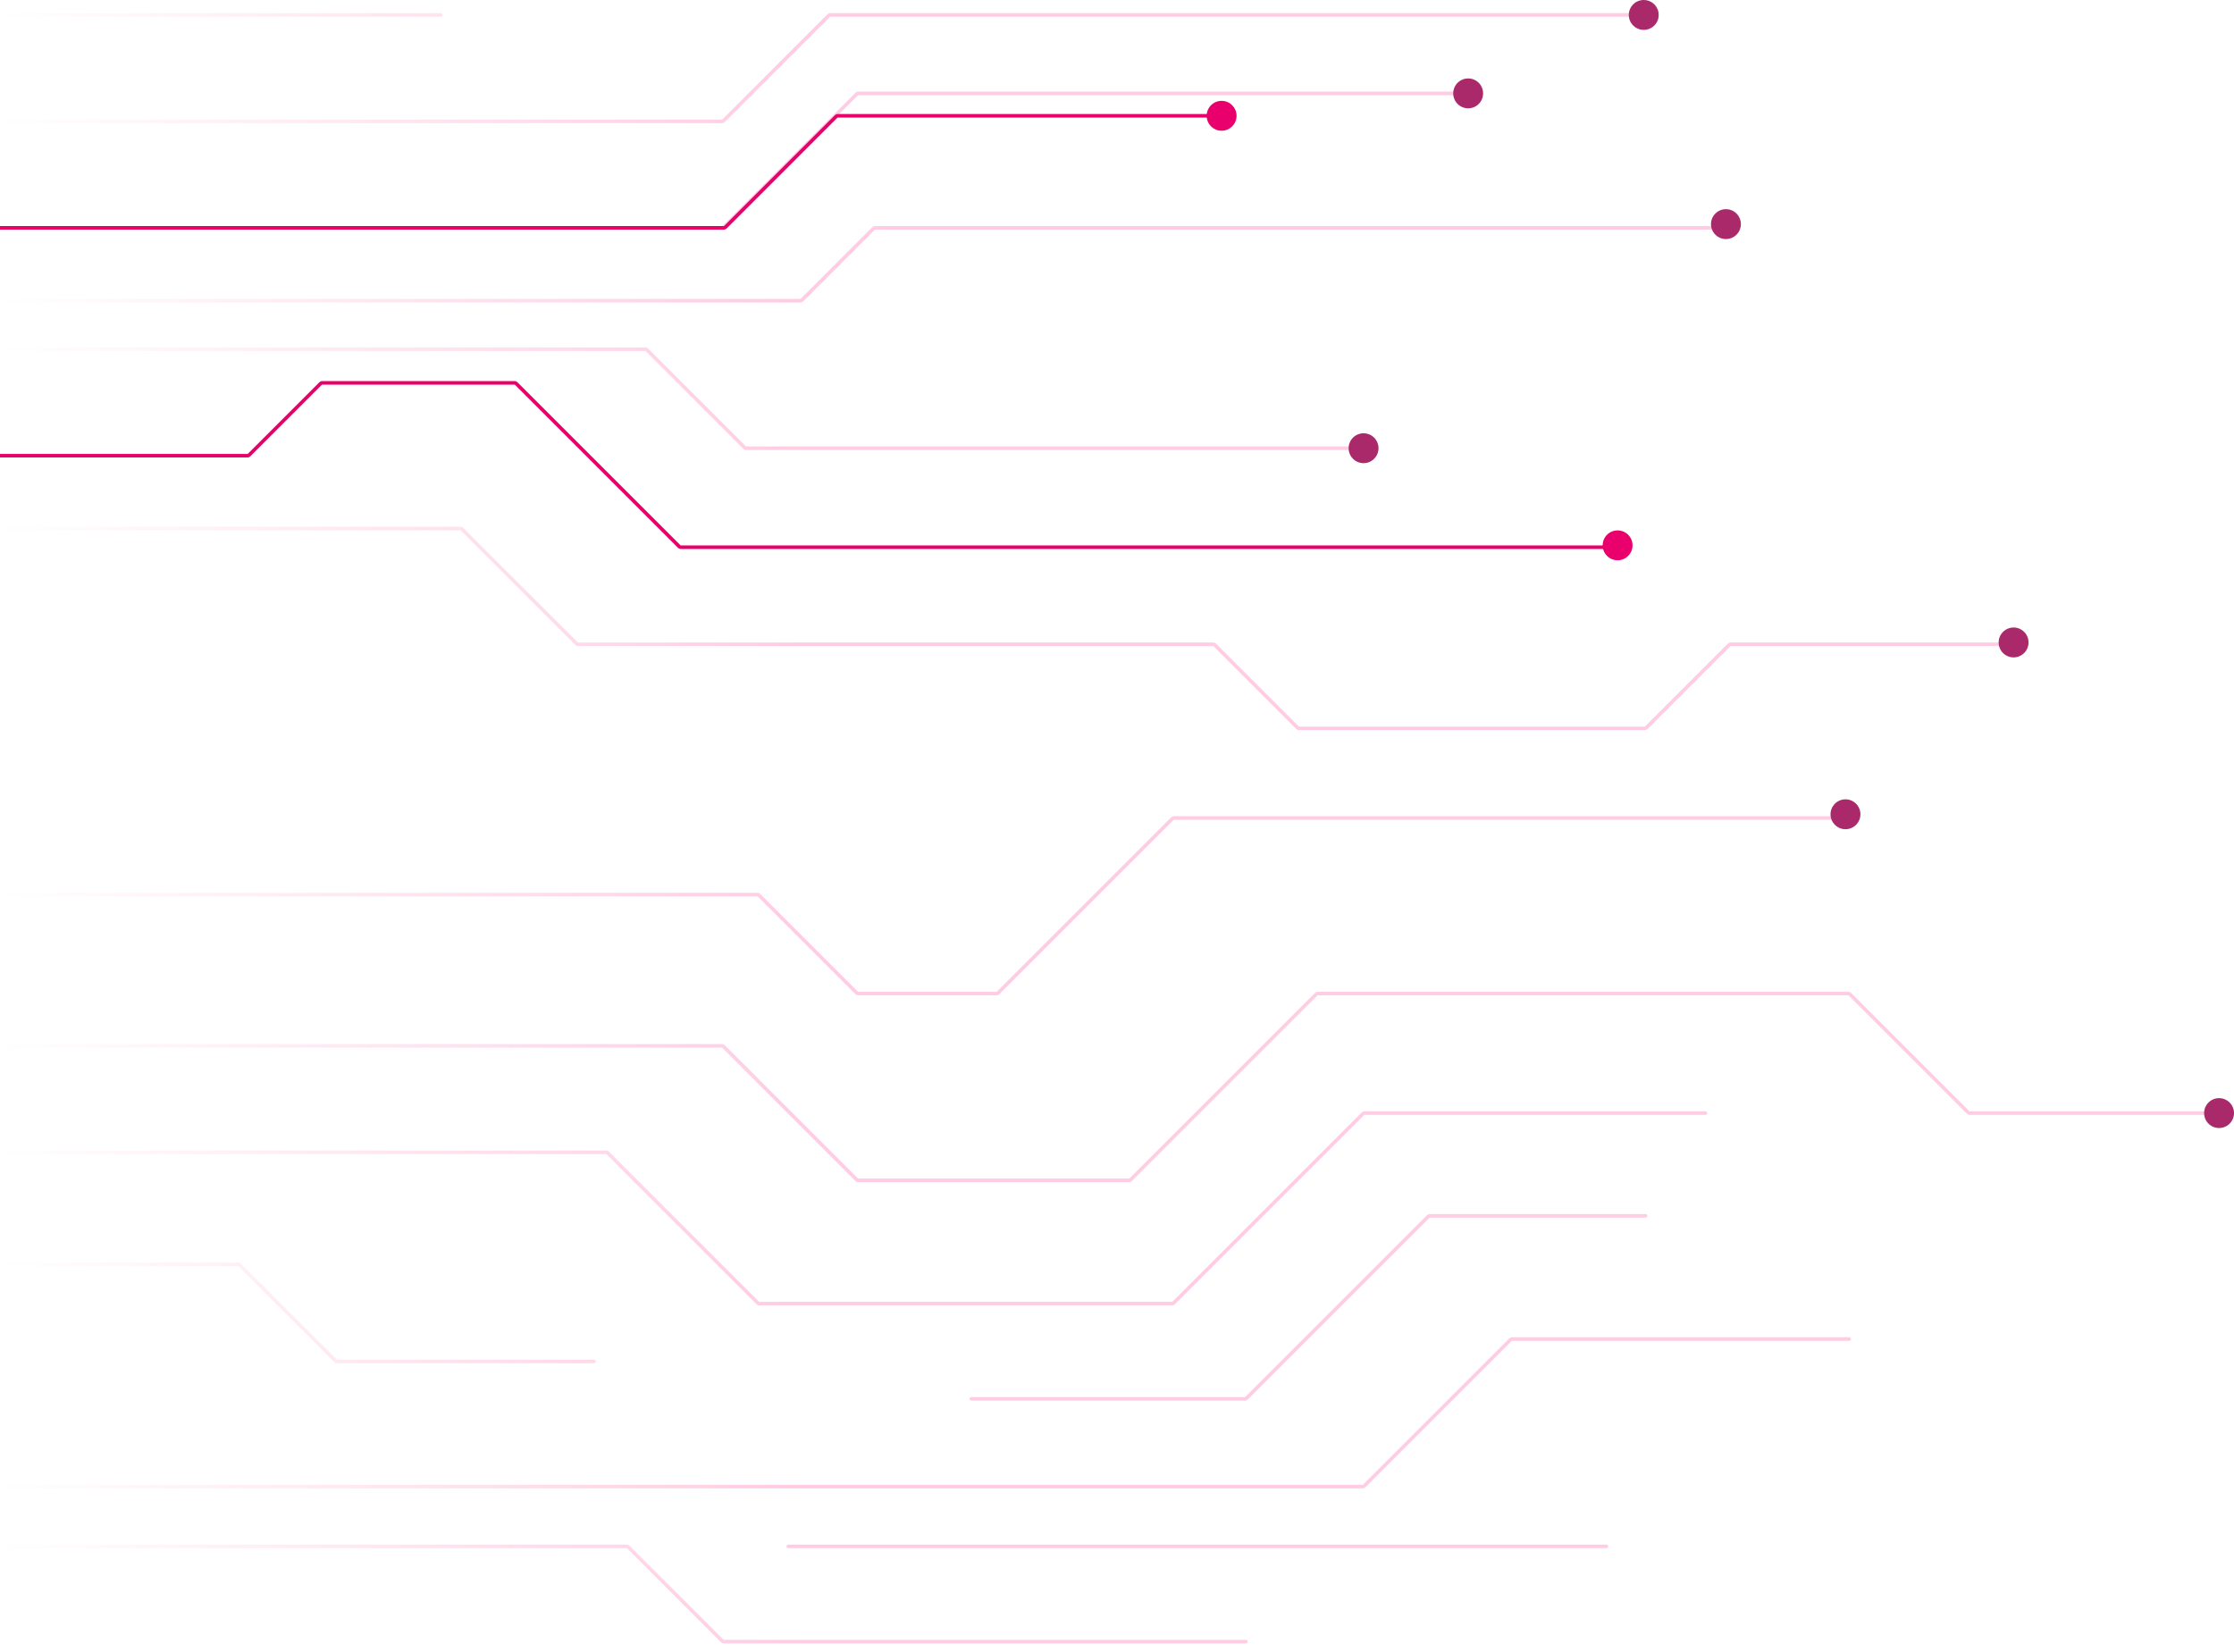 <svg width="453" height="335" viewBox="0 0 453 335" fill="none" xmlns="http://www.w3.org/2000/svg">
<path d="M0 107.19H93.405C93.501 107.19 93.592 107.228 93.66 107.296L116.932 130.568C117 130.635 117.091 130.673 117.187 130.673H246.046C246.142 130.673 246.234 130.711 246.301 130.779L263.134 147.612C263.202 147.68 263.294 147.718 263.389 147.718H333.54C333.636 147.718 333.728 147.68 333.795 147.612L350.628 130.779C350.696 130.712 350.788 130.673 350.884 130.673H409.064M374.975 165.898H238.012C237.917 165.898 237.825 165.936 237.757 166.004L202.365 201.396C202.297 201.464 202.205 201.502 202.11 201.502H174.001C173.906 201.502 173.814 201.464 173.746 201.396L153.883 181.533C153.816 181.466 153.724 181.428 153.628 181.428H0M0 212.107H146.432C146.527 212.107 146.619 212.145 146.687 212.213L173.746 239.273C173.814 239.34 173.906 239.378 174.001 239.378H229.002C229.098 239.378 229.189 239.34 229.257 239.273L266.922 201.608C266.99 201.54 267.081 201.502 267.177 201.502H374.825C374.921 201.502 375.013 201.54 375.081 201.608L399.11 225.637C399.178 225.705 399.269 225.743 399.365 225.743H449.97M333.69 246.575H289.903C289.807 246.575 289.715 246.613 289.648 246.68L252.74 283.588C252.673 283.656 252.581 283.694 252.485 283.694H196.957M345.81 225.743H276.646C276.55 225.743 276.459 225.781 276.391 225.849L237.969 264.271C237.901 264.339 237.809 264.377 237.713 264.377H153.927C153.831 264.377 153.74 264.339 153.672 264.271L123.203 233.803C123.136 233.735 123.044 233.697 122.948 233.697H0M0 70.829H130.902C130.998 70.829 131.09 70.867 131.157 70.935L151.021 90.798C151.088 90.865 151.18 90.903 151.276 90.903H276.497M350.734 46.209H177.41C177.315 46.209 177.223 46.248 177.155 46.315L162.595 60.876C162.527 60.943 162.435 60.981 162.34 60.981H0M0 46.209H146.432C146.527 46.209 146.619 46.171 146.687 46.104L173.746 19.044C173.814 18.977 173.906 18.939 174.001 18.939H298.465M333.69 3.031H168.32C168.224 3.031 168.133 3.069 168.065 3.136L146.687 24.514C146.619 24.582 146.527 24.62 146.432 24.62H0M89.388 3.031H0M0 497.694H133.554C133.649 497.694 133.741 497.656 133.809 497.589L177.534 453.864C177.602 453.796 177.693 453.758 177.789 453.758H284.072M339.371 431.79H174.001C173.906 431.79 173.814 431.828 173.746 431.895L133.809 471.833C133.741 471.901 133.649 471.939 133.554 471.939H0M0 515.875H303.01M196.957 497.694H350.734M218.925 471.939H383.686M295.056 414.367H159.987C159.892 414.367 159.8 414.405 159.732 414.472L120.446 453.758M378.763 337.857H284.221C284.126 337.857 284.034 337.895 283.966 337.962L246.301 375.627C246.234 375.695 246.142 375.733 246.046 375.733H151.276C151.18 375.733 151.088 375.771 151.021 375.839L117.143 409.716C117.076 409.783 116.984 409.821 116.888 409.821H0M409.064 366.643H295.205C295.11 366.643 295.018 366.681 294.95 366.748L267.133 394.565C267.066 394.633 266.974 394.671 266.878 394.671H159.987C159.892 394.671 159.8 394.709 159.732 394.777L117.143 437.366C117.076 437.433 116.984 437.471 116.888 437.471H0M0 337.857H113.479C113.575 337.857 113.667 337.895 113.734 337.962L133.598 357.825C133.665 357.893 133.757 357.931 133.853 357.931H185.594M252.635 332.933H146.731C146.635 332.933 146.543 332.895 146.475 332.827L127.37 313.721C127.302 313.654 127.21 313.616 127.115 313.616H0M325.736 313.616H159.838M0 301.495H276.347C276.443 301.495 276.535 301.457 276.602 301.39L306.313 271.679C306.381 271.611 306.473 271.573 306.568 271.573H374.975M0 256.423H48.332C48.428 256.423 48.52 256.461 48.587 256.528L68.072 276.013C68.139 276.08 68.231 276.118 68.327 276.118H120.446" stroke="url(#paint0_linear_1167_7286)" stroke-opacity="0.2" stroke-width="0.721" stroke-linecap="round"/>
<circle cx="349.977" cy="45.452" r="3.03" fill="#AA296A"/>
<circle cx="297.707" cy="18.938" r="3.03" fill="#AA296A"/>
<circle cx="276.497" cy="90.903" r="3.03" fill="#AA296A"/>
<circle cx="408.306" cy="130.295" r="3.03" fill="#AA296A"/>
<circle cx="374.217" cy="165.141" r="3.03" fill="#AA296A"/>
<circle cx="449.97" cy="225.743" r="3.03" fill="#AA296A"/>
<circle cx="333.311" cy="3.03" r="3.03" fill="#AA296A"/>
<path d="M0 46.209H146.81C146.906 46.209 146.998 46.171 147.066 46.104L169.58 23.589C169.648 23.522 169.739 23.484 169.835 23.484H247.711" stroke="#E9006C" stroke-width="0.721" stroke-linecap="round"/>
<circle cx="247.711" cy="23.483" r="3.03" fill="#E9006C"/>
<path d="M0 92.418H50.226C50.322 92.418 50.413 92.38 50.481 92.313L65.041 77.752C65.109 77.684 65.201 77.647 65.297 77.647H104.389C104.485 77.647 104.576 77.684 104.644 77.752L137.764 110.872C137.832 110.94 137.923 110.978 138.019 110.978H328.008" stroke="#E9006C" stroke-width="0.721" stroke-linecap="round"/>
<circle cx="328.008" cy="110.599" r="3.03" fill="#E9006C"/>
<defs>
<linearGradient id="paint0_linear_1167_7286" x1="162.11" y1="199.23" x2="-2.38574e-06" y2="199.23" gradientUnits="userSpaceOnUse">
<stop stop-color="#FF0071"/>
<stop offset="1" stop-color="#FF0071" stop-opacity="0"/>
</linearGradient>
</defs>
</svg>
